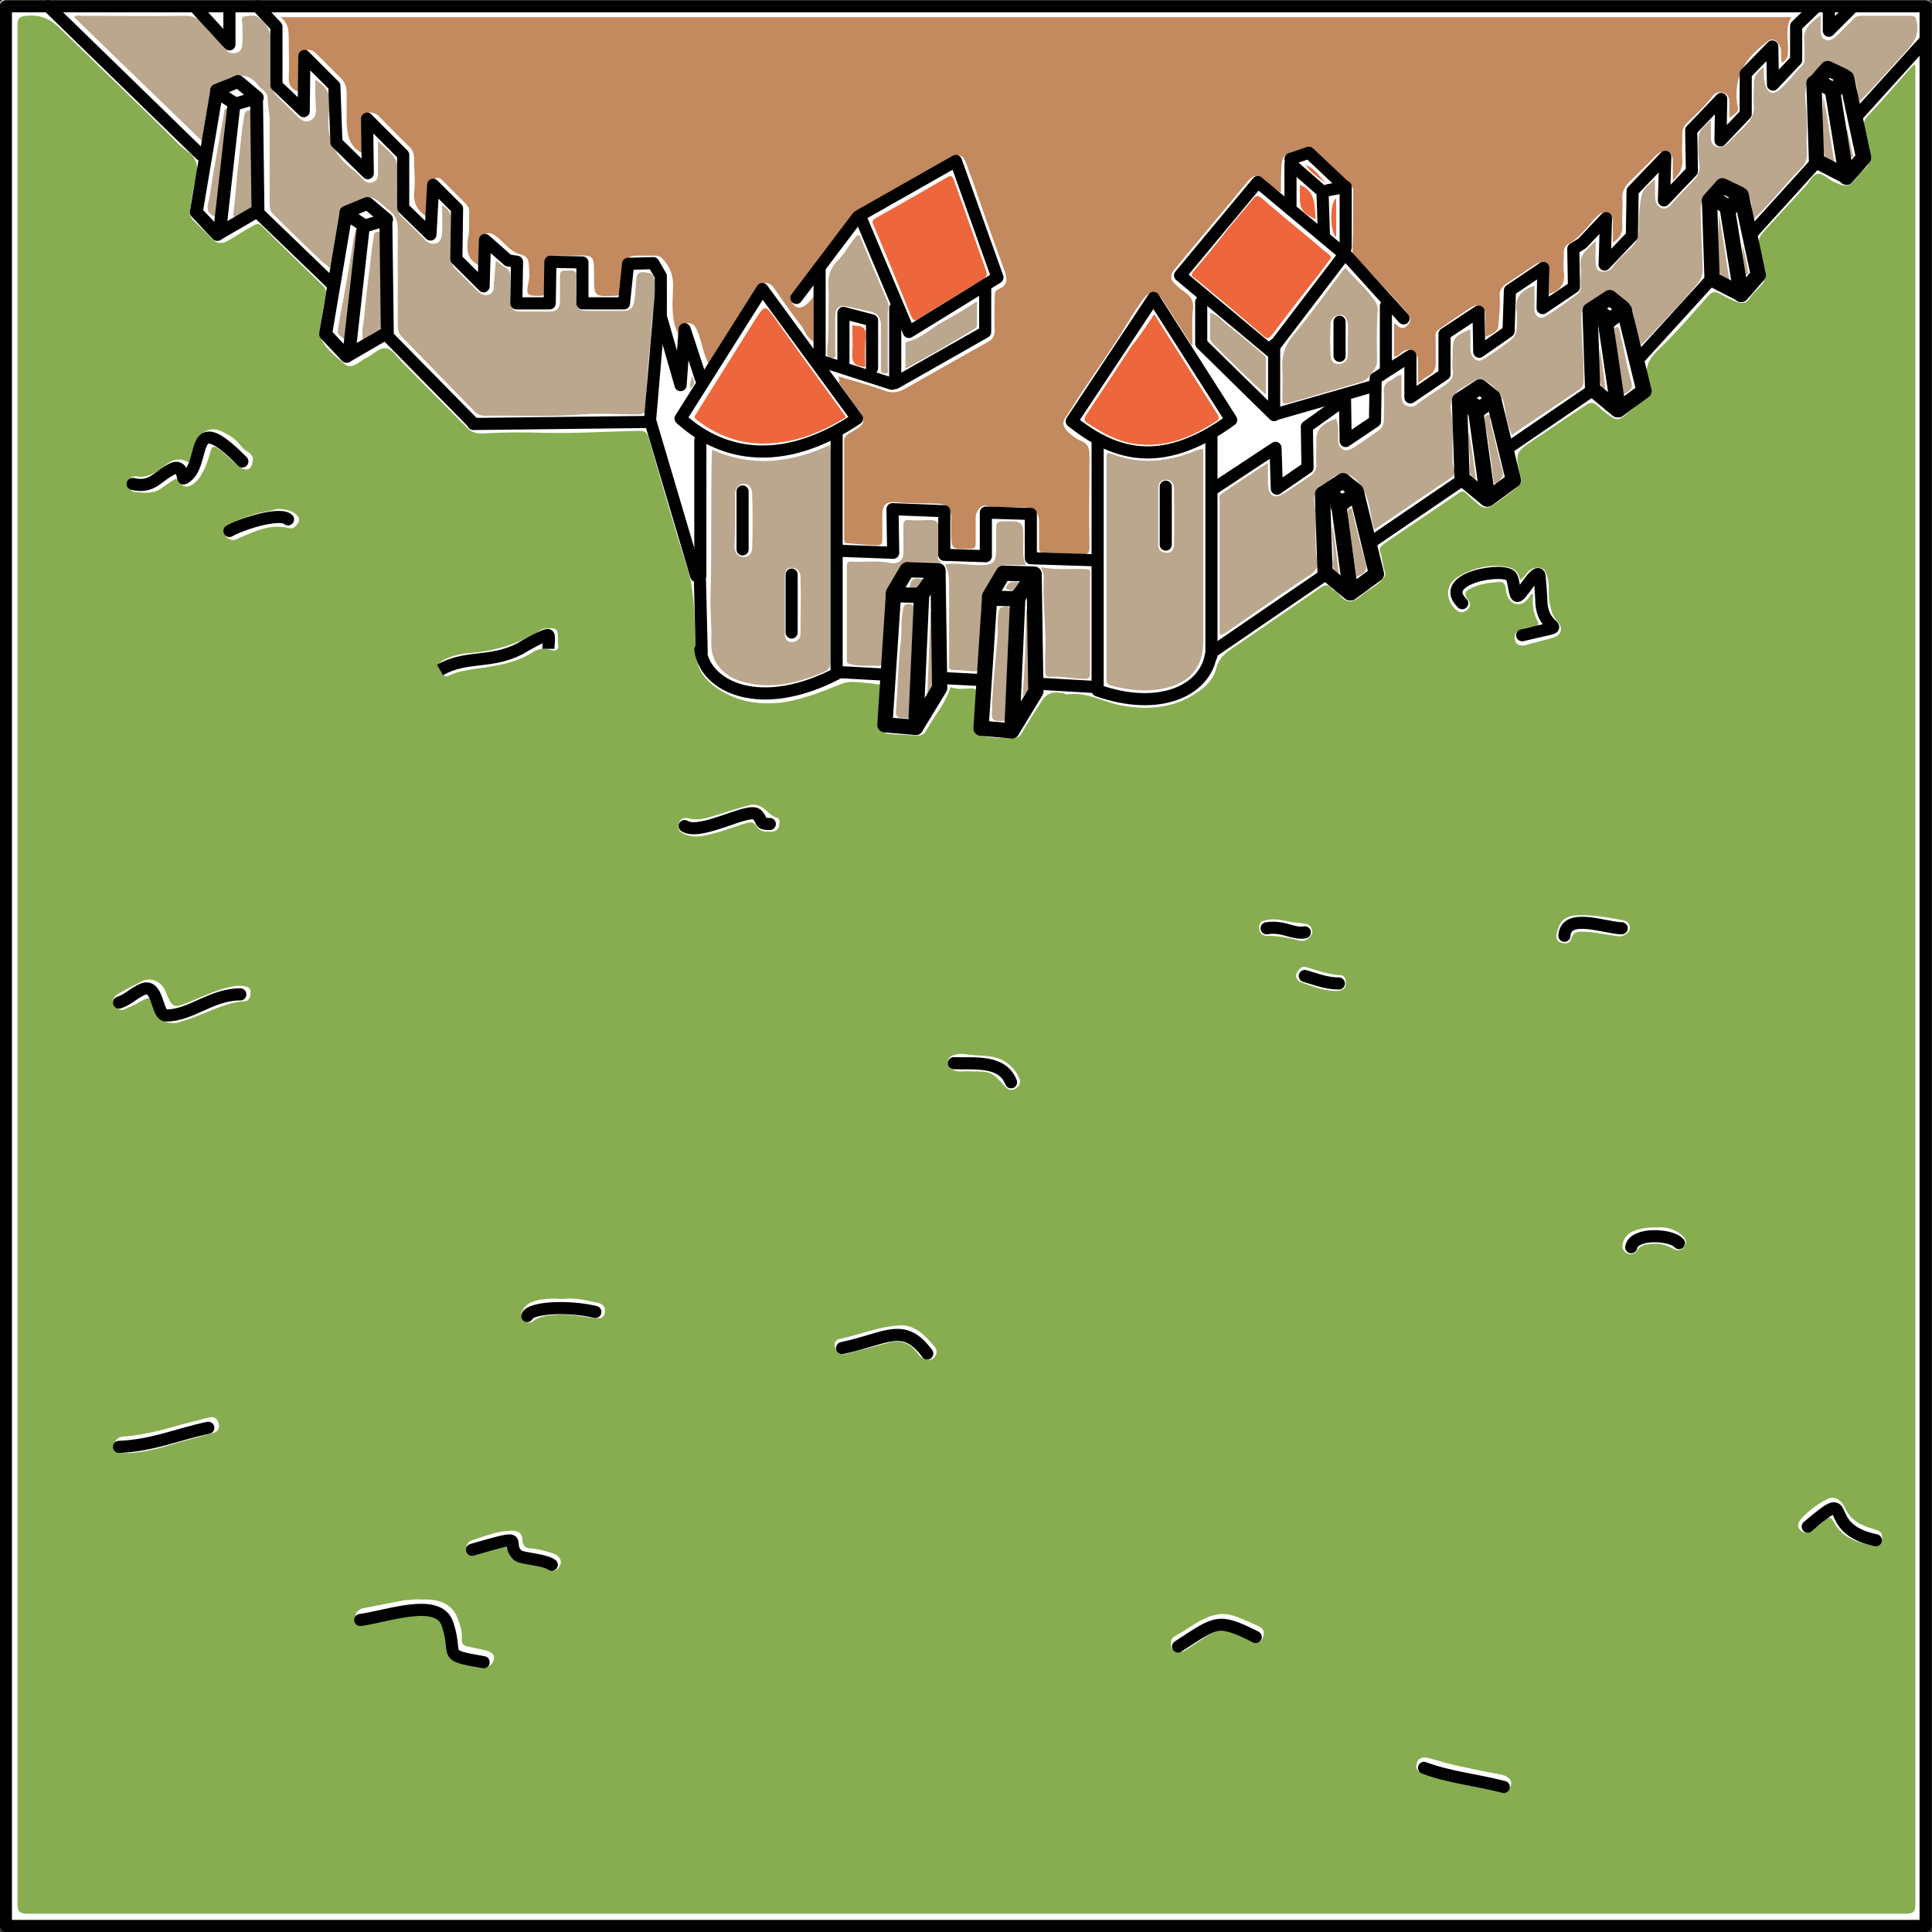 <?xml version="1.0" encoding="utf-8"?>
<!-- Generator: Adobe Illustrator 25.0.0, SVG Export Plug-In . SVG Version: 6.00 Build 0)  -->
<svg version="1.1" id="Layer_1" xmlns="http://www.w3.org/2000/svg" xmlns:xlink="http://www.w3.org/1999/xlink" x="0px" y="0px"
	 viewBox="0 0 283.5 283.5" style="enable-background:new 0 0 283.5 283.5;" xml:space="preserve">
<rect x="0" y="0" width="283.5" height="283.5" fill="#333333" stroke="none"/>
<style type="text/css">
	.st0{fill:#FFFFFF;}
	.st1{fill:#87AD50;}
	.st2{fill:#C3895F;}
	.st3{fill:#BBA78E;}
	.st4{fill:#EE663C;}
	.st5{fill:#BAA68E;}
	.st6{fill:#BBA78F;}
	.st7{fill:#BBA890;}
	.st8{fill:none;stroke:#010101;stroke-width:1.779;stroke-linejoin:round;}
	.st9{fill:none;stroke:#010101;stroke-width:1.779;stroke-linecap:round;stroke-linejoin:round;}
	.st10{fill:none;stroke:#010101;stroke-width:1.779;stroke-linecap:round;stroke-linejoin:round;stroke-miterlimit:5.027;}
	.st11{fill:none;stroke:#010101;stroke-width:1.779;}
</style>
<g id="g3363" transform="translate(385.665,-56.086)">
	<g>
		<path class="st0" d="M-244,339.5c-46.9,0-93.8,0-140.6,0c-0.9,0-1.1-0.3-1.1-1.1c0-93.7,0-187.4,0-281.2c0-1.1,0.3-1.2,1.2-1.2
			c93.7,0,187.4,0,281,0c1.1,0,1.2,0.3,1.2,1.2c0,93.7,0,187.4,0,281c0,1.1-0.3,1.2-1.2,1.2C-150.3,339.5-197.1,339.5-244,339.5z"/>
		<path class="st1" d="M-104.6,65.7c0,0.4,0,0.8,0,1.2c0,89.5,0,179,0,268.5c0,1.2-0.2,1.5-1.5,1.5c-91.8,0-183.7,0-275.5,0
			c-1.2,0-1.5-0.3-1.5-1.5c0-91.8,0-183.7,0-275.5c0-1.1,0.2-1.4,1.4-1.5c2.2-0.2,3.6,0.6,5.1,2.1c5.6,5.5,11.3,10.9,16.9,16.5
			c0.5,0.5,1,0.9,1.5,1.3c1.6,1.1,1.7,2.5,1.2,4.3c-0.4,1.5-0.6,3-0.8,4.5c-0.1,0.5,0.2,1.1,0.7,1.5c0.8,0.8,1.7,1.6,2.4,2.4
			c0.8,0.9,1.6,0.9,2.5,0.4c1.2-0.7,2.4-1.5,3.7-2.2c0.5-0.3,0.9-0.4,1.4,0.2c2.9,2.9,5.8,5.7,8.7,8.5c0.5,0.5,0.7,0.8,0.5,1.6
			c-0.4,1.8-0.6,3.6-0.8,5.4c0,0.1,0,0.2,0,0.4c0.6,1.9,2.2,3,3.6,4.2c0.9,0.8,1.9-0.1,2.8-0.7c0.1-0.1,0.3-0.1,0.4-0.2
			c1-0.5,2-1.6,2.9-1.4c0.9,0.1,1.7,1.4,2.5,2.2c3.1,3.2,6.3,6.3,9.4,9.5c0.6,0.6,1.3,0.8,2.2,0.8c3.1-0.2,6.1-0.2,9.2-0.1
			c4.6,0.1,9.3-0.2,13.9-0.3c0.8,0,1.1,0.3,1.3,1c1.9,6.5,3.7,13,5.8,19.5c0.6,1.9,0.7,3.7,0.9,5.7c0.1,2.3,0.1,4.6,0.3,6.9
			c0.2,2.4,1.9,4.1,3.9,5.2c2.6,1.5,5.4,1.9,8.4,1.6c3.2-0.4,6.1-1.6,9.1-2.8c1.3-0.5,3-0.1,4.6,0c0.3,0,0.5,0.2,0.8,0.1
			c0.6,0,0.5,0.2,0.4,0.7c-0.2,1.7-0.1,3.4-0.3,5c-0.1,0.9,0.4,1.5,1.5,1.6c1.2,0.1,2.4,0.1,3.6,0.2c0.9,0.1,1.5-0.1,1.8-0.8
			c1.1-2,2.7-3.8,3.4-6c0.1-0.3,0.2-0.3,0.4-0.2c0.9,0.3,1.9,0.1,2.8,0.1c0.6,0,0.8,0.2,0.8,0.8c-0.1,1.6-0.2,3.1-0.2,4.7
			c0,1.1,0.5,1.5,1.6,1.6c1.3,0.2,2.6,0.2,3.8,0.2c0.6,0,1.1-0.2,1.4-0.8c0.9-1.5,1.8-3,2.8-4.5c0.8-1.3,1.7-1.6,3.2-1.3
			c0.2,0,0.4,0.2,0.5,0.2c2.9-0.5,5.4,1.1,8.1,1.6c4.3,0.8,8.3,0.3,11.8-2.4c1-0.8,1.8-1.8,2.1-3c0.3-1.3,1.1-2.1,2.1-2.8
			c4.4-3,8.8-6,13.1-9c0.7-0.5,1.2-0.7,1.8,0.1c0.1,0.2,0.4,0.2,0.6,0.4c0.7,0.6,1.2,1.6,2.3,1.4c0.9-0.2,1.5-1,2.3-1.5
			c0.8-0.5,1.6-1,2.2-1.7c0.4-0.4,0.5-0.7,0.3-1.3c-0.3-0.8-0.3-1.8-0.6-2.6c-0.3-0.7,0.1-1,0.5-1.3c3.6-2.5,7.3-4.9,10.9-7.4
			c0.5-0.4,0.9-0.4,1.3,0.1c0.6,0.6,1.2,1.1,1.8,1.6c0.6,0.5,1.3,0.5,1.9,0.1c1.1-0.8,2.3-1.6,3.4-2.5c0.6-0.5,1.2-1.1,0.7-2
			c0,0,0-0.1,0-0.1c-0.7-3.2-0.7-3.2,1.9-5c2.6-1.7,5.2-3.5,7.8-5.2c0.6-0.4,1-0.4,1.5,0c0.5,0.4,0.9,0.9,1.4,1.2
			c1.6,1.2,1.8,1.2,3.3-0.1c0.8-0.6,1.5-1.3,2.3-1.8c0.9-0.5,0.9-1.2,0.9-2.1c0-0.1,0-0.2,0-0.2c-1-2.1-0.5-3.5,1.2-5.1
			c2.6-2.5,4.9-5.2,7.3-7.9c0.5-0.6,1-0.7,1.7-0.3c0.7,0.4,1.5,0.8,2.3,1.1c0.9,0.4,1.6,0.4,2.2-0.6c0.5-0.8,1.4-1.4,1.9-2.2
			c0.3-0.6,0.5-1.1,0.3-1.7c-0.3-1.1-0.5-2.3-0.9-3.5c-0.3-1.1,0.2-1.7,0.8-2.4c2-2.2,4-4.3,6-6.5c0.6-0.6,0.9-1.7,1.8-1.8
			c0.8-0.1,1.5,0.8,2.2,1.1c2.1,1,2.5,0.9,3.9-1.1c0.2-0.2,0.4-0.4,0.6-0.6c0.9-0.8,1.3-1.7,0.8-2.9c-0.4-1-0.5-2.1-0.7-3.1
			c-0.2-0.9,0-1.4,0.7-2.1c2-2.1,3.9-4.3,5.8-6.5c0.3-0.3,0.6-0.6,0.9-1C-104.8,65.7-104.7,65.7-104.6,65.7z"/>
		<path class="st2" d="M-262.7,111.3c2.4,0.7,4.6,1.3,6.8,2.1c1.1,0.4,1.9,0.3,2.9-0.2c4.1-2.3,8.3-4.7,12.4-7
			c0.6-0.3,0.9-0.9,0.9-1.6c-0.1-1.7,0-3.4,0-5.1c0-0.5,0.1-0.8,0.6-1c1.2-0.5,1.3-1.4,0.9-2.5c-1.5-4.1-3-8.3-4.4-12.4
			c-0.4-1.2-0.9-2.4-1.3-3.6c-0.4-1.1-1-1.4-2-0.8c-4.6,2.6-9.2,5.1-13.8,7.8c-1.2,0.7-1.9,2.1-2.7,3.2c-2.1,2.7-4.2,5.6-6.3,8.3
			c-0.2,0.3-0.4,0.7-0.6,1c-0.4,0.6-0.2,1.1,0.3,1.5c0.5,0.4,1,0.2,1.5-0.1c0.5-0.4,0.9-0.8,1.2-1.3c0,2.2,0,4.3,0,6.6
			c-0.9-0.5-1.2-1.4-1.7-2.2c-1.5-1.9-2.8-3.8-4.2-5.8c-0.6-0.8-1.7-0.8-2.2,0.1c-2.1,3.4-4.2,6.7-6.3,10.1
			c-0.2,0.4-0.5,0.7-0.9,1.2c-0.8-1.4-1-2.9-1.5-4.3c0-0.1,0-0.2-0.1-0.3c-0.3-0.7-0.5-1.5-1.5-1.5c-0.7,0-1.1,0.5-1.4,1.7
			c-1.1-2.2-0.9-4.5-0.8-6.8c0.1-1.7-0.4-3.2-1.6-4.4c-0.3-0.3-0.6-0.4-1-0.4c-0.9,0-1.9,0-2.8,0c-1.2,0-1.9,0.8-1.9,1.9
			c0,1.1-0.3,2.1-0.3,3.1c0,0.6-0.3,0.9-1,0.9c-3,0.1-3,0.1-3-2.8c0-3.2,0.1-3.2-3.1-3.1c-0.9,0-1.7,0-2.6,0c-1,0-1.4,0.5-1.4,1.4
			c0,1.2,0,2.4,0,3.5c0,0.7-0.1,1-0.9,1c-1.9,0-2-0.1-1.6-2.1c0.2-0.9,0.1-1.8,0-2.7c0-0.5-0.3-1-0.9-1.2c-1.1-0.2-1.9-0.9-2.6-1.6
			c-0.5-0.5-0.9-0.9-1.5-1.3c-0.5-0.3-0.9-0.4-1.4-0.2c-0.6,0.3-0.6,0.7-0.6,1.3c0,0.6,0.1,1.1-0.2,1.7c-0.2,0.5-0.1,1.1-0.1,1.6
			c-1.8-0.8-1.8-2.4-1.6-3.9c0.3-1.3,0.1-2.7,0.2-4c0-0.5-0.3-0.9-0.6-1.2c-1.1-1.1-2.1-2.1-3.2-3.2c-0.3-0.3-0.7-0.7-1.3-0.4
			c-0.5,0.3-0.8,0.6-0.8,1.3c-0.1,1.4-0.3,2.8-0.2,4.4c-1.4-0.9-2.1-1.9-2-3.6c0.2-1.6,0-3.3,0-5c0-0.7-0.2-1.3-0.7-1.8
			c-1.5-1.4-2.9-2.9-4.3-4.3c-0.5-0.5-1.1-0.9-1.9-0.6c-0.7,0.3-0.6,1-0.6,1.6c0,1.4,0,2.8,0,4.3c-2-0.9-2.3-2.6-2.4-4.5
			c0-1.5,0-2.9,0-4.4c0-0.9-0.3-1.6-0.9-2.2c-1.1-1.1-2.2-2.2-3.3-3.3c-0.5-0.5-1-1-1.8-0.7c-0.8,0.3-0.8,1.1-0.8,1.8
			c0,1.4,0,2.8,0,4.3c-1.1-0.3-1.7-0.8-1.7-2c0.1-2,0-4,0-6c0-1.1-0.1-2.2-1.2-3c74,0,147.8,0,221.7,0c-1,1.6-0.4,3.4-0.5,5.1
			c0,0.7-0.2,1.2-0.9,1.6c-0.3-0.8,0.1-1.7-0.3-2.5c-0.5-1-1.2-1.2-2-0.5c0,0-0.1,0.1-0.1,0.1c-3.1,2.3-4.8,5.2-4.1,9.3
			c0.2,0.8,0,0.8-1.2,1.7c0-0.8,0-1.5,0-2.3c0-0.6-0.2-1.2-0.8-1.4c-0.6-0.2-1.2-0.1-1.7,0.5c-1.1,1.5-2.5,2.7-3.8,4
			c-0.4,0.4-0.6,0.9-0.6,1.5c0,1.3-0.1,2.5,0,3.8c0.1,1.2-0.4,2.1-1.4,3.1c0-1.1,0-2,0-2.8c0-0.6-0.1-1.2-0.8-1.4
			c-0.6-0.2-1.1,0-1.6,0.4c-1.3,1.4-2.7,2.7-4,4c-0.7,0.7-1.1,1.5-1,2.5c0.1,1.3-0.1,2.5,0,3.8c0.1,1.2-0.4,1.9-1.4,2.6
			c0-1.1,0-2,0-3c0-0.6-0.1-1.1-0.7-1.3c-0.6-0.3-1.1-0.1-1.6,0.4c-1.4,1.4-2.5,3.2-4.4,4.2c-0.4,0.2-0.5,0.8-0.5,1.3
			c0,0.9-0.1,1.8,0,2.7c0.3,1.8-0.6,2.7-2.1,3.2c0-1.1,0-2.1,0-3.2c0-1.3-1-1.8-2.1-1.1c-1.4,0.9-2.8,1.9-4.2,2.8
			c-0.7,0.5-1.1,1-1,1.9c0.1,1.4-0.1,2.9-0.2,4.3c-0.1,0.7-0.4,1-1.9,1.6c0-1,0-2,0-3.1c0-1.2-0.9-1.9-1.9-1.3
			c-1.7,1-3.3,2.2-4.9,3.3c-0.5,0.3-0.6,0.8-0.5,1.3c0,1,0,2.1,0,3.1c0.1,1.1-0.1,2-1.2,2.5c-0.4,0.2-0.8,0.6-1.4,1c0-1.1,0-2,0-2.9
			c0-0.8-0.1-1.6-0.8-1.9c-0.7-0.3-1.3,0-1.8,0.5c-0.2,0.2-0.5,0.3-0.9,0.5c0-1.7,0-3.3,0-4.9c0.2-0.1,0.3,0.1,0.4,0.2
			c0.5,0.5,1.1,0.6,1.6,0c0.5-0.5,0.5-1.2,0-1.7c-1.3-1.5-2.6-3-4-4.4c-1.2-1.4-2.5-2.7-3.8-4c-0.3-0.3-0.3-0.5-0.3-1
			c0.1-2.9,0.1-5.8,0.1-8.7c0-0.5-0.4-0.8-0.7-1.2c-1.6-1.5-3.2-3-4.8-4.5c-0.5-0.5-1.1-0.7-1.9-0.4c-3,1-3.1,0.4-3.2,4.4
			c0,0.6,0,1.3,0,2c-1.1-0.4-1.7-1.3-2.5-1.9c-0.9-0.7-1.5-0.7-2.3,0.2c-3.6,4.4-7.3,8.7-10.9,13.1c-0.5,0.6-0.6,1.3,0,1.9
			c0.4,0.4,0.9,0.9,1.4,1.2c0.8,0.6,1.5,1.2,1.4,2.5c-0.2,1.7-0.1,3.5-0.1,5.6c-1.5-2.3-2.8-4.4-4.1-6.4c-0.1-0.1-0.1-0.2-0.2-0.3
			c-0.9-1.5-2-1.6-3-0.1c-0.8,1.1-1.6,2.3-2.3,3.5c-2.4,4-5.2,7.8-7.7,11.7c-0.4,0.7-0.9,1.4-1.3,2c-0.6,0.8-0.3,1.4,0.2,2
			c0.6,0.6,1.3,1.2,2.1,1.5c1,0.4,1.2,1.1,1.2,2.1c0,4.5-0.1,8.9,0,13.4c0,1-0.3,1.2-1.2,1.1c-1.8-0.1-3.7-0.2-5.5-0.2
			c-0.5,0-0.7-0.2-0.7-0.7c0-1.2,0-2.4,0-3.7c0-1.6-0.6-2.2-2.3-2.3c-1.8-0.1-3.6,0.2-5.4-0.2c-0.8-0.2-1.5,0.7-1.6,1.6
			c0,1.3,0,2.6,0,3.9c0,0.6-0.1,0.8-0.8,0.8c-2.8,0.1-2.8,0.1-2.8-2.6c0-0.7,0-1.4,0-2.1c-0.1-1.4-0.6-1.8-1.8-1.9
			c-2-0.1-4.1,0-6.1-0.2c-1.8-0.2-2.2,0.4-2.2,2.1c0,1.1,0,2.2,0,3.3c0,0.8-0.2,0.9-0.9,0.9c-1.4,0-2.8-0.2-4.2-0.3
			c-0.5,0-0.5-0.3-0.5-0.7c0-4.8,0-9.5,0-14.3c0-0.6,0.3-0.8,0.7-1.1c0.5-0.3,1-0.6,1.5-0.9c0.8-0.6,0.8-1.4,0.2-2.2
			c-1.1-1.4-2.1-2.9-3.2-4.4C-262.4,112-262.5,111.7-262.7,111.3z"/>
		<path class="st3" d="M-189.6,117.5c0.4,1,0.3,2.1,0.3,3.1c0,1.4,1,2,2.2,1.2c1.3-0.8,2.5-1.7,3.8-2.6c0.5-0.4,0.7-0.9,0.7-1.6
			c0-1.3,0.1-2.6,0-3.9c-0.1-0.9,0.2-1.5,1-1.8c0.5-0.2,0.9-0.8,1.6-0.8c0,1,0,1.9,0,2.9c0,0.6,0,1.3,0.7,1.6
			c0.6,0.3,1.2,0.2,1.7-0.3c1.3-1,2.7-1.8,4.1-2.8c0.7-0.5,1.2-1.1,1-2.1c-0.1-0.8,0-1.7,0-2.5c0-2.2,0.2-2.5,2.6-3.5
			c0,1,0,1.9,0,2.8c0,0.7,0.2,1.3,0.8,1.7c0.6,0.3,1.1-0.1,1.6-0.4c1.2-0.8,2.3-1.6,3.4-2.4c0.7-0.5,1-1.2,1-2c0-0.7,0.1-1.5,0-2.2
			c-0.4-2.1,0.6-3.2,2.6-3.9c0,1.2,0,2.3,0,3.4c0,1.1,0.8,1.7,1.8,1c1.5-0.9,2.9-2,4.3-3c0.6-0.4,0.8-0.9,0.7-1.6
			c-0.1-0.8,0.1-1.6,0-2.4c-0.4-2,1.1-2.8,2.2-4c0,1.2-0.1,2.3,0,3.3c0,0.4,0.1,1.1,0.7,1.2c0.6,0.1,1.3,0,1.7-0.5
			c0.8-1.2,1.9-2.1,2.9-3.1c0.7-0.7,1-1.5,1-2.4c0-1.3,0-2.5,0.2-3.8c0.3-2.1,0.3-2.1,2.2-3.7c0,0.9,0,1.7,0,2.4
			c0,0.8,0.2,1.5,0.9,1.8c0.7,0.3,1.2-0.2,1.6-0.7c1.1-1.2,2.3-2.4,3.4-3.6c0.5-0.6,0.7-1.3,0.6-2.1c-0.2-1.4-0.2-2.8-0.1-4.1
			c0.1-1,1-1.6,1.8-2.4c0,1,0,1.8,0,2.5c0,0.6,0.1,1.2,0.8,1.4c0.6,0.3,1.1,0,1.6-0.4c0.8-0.9,1.7-1.7,2.6-2.6
			c0.8-0.8,1.4-1.8,1.3-3c-0.1-1,0-2.1,0-3.1c-0.1-1.1,0.5-1.8,1.4-2.6c0.1,1,0,1.9,0.3,2.7c0.4,1.2,1.1,1.4,2,0.7
			c1.3-1.1,2.2-2.4,3.4-3.6c0.3-0.3,0.4-0.8,0.3-1.2c0-0.7,0.1-1.5,0-2.2c-0.3-1.9,0.9-2.8,2.4-4c0,0.9,0,1.5,0,2.2
			c0,0.6,0.1,1.2,0.7,1.4c0.6,0.3,1.1-0.1,1.6-0.5c0.8-0.8,1.6-1.6,2.4-2.4c0.3-0.4,0.7-0.6,1.2-0.6c2.4,0,4.9,0,7.3,0
			c0.6,0,0.8,0.2,0.9,0.9c0.5,2.3-0.9,3.6-2.2,5c-1.9,2.1-3.8,4.2-5.7,6.2c-0.1,0.1-0.3,0.3-0.5,0.4c-0.1-0.4-0.3-0.8-0.3-1.1
			c0-2.3-1.3-3.5-3.3-4.2c-0.9-0.3-1.7-0.5-2.3,0.5c0,0.1-0.1,0.1-0.2,0.2c-1.8,1.2-2,3.1-1.8,5c0.4,2.4,0,4.7,0.2,7.1
			c0.1,1.2-0.4,1.9-1.1,2.6c-2.3,2.3-4.2,4.9-6.7,7.2c-0.1-0.6-0.3-1.1-0.3-1.7c-0.1-2.5-2.1-3.1-3.9-4c-0.2-0.1-0.5-0.1-0.7,0
			c-1.1,0.3-2.9,2.9-2.9,4c0,3,0.2,6,0.3,9.1c0,1.6-1,2.3-1.7,3.2c-2.2,2.6-4.6,5-6.9,7.5c-0.1,0.1-0.2,0.2-0.5,0.3
			c-0.4-1.4-0.9-2.6-1-4c-0.2-1.8-1.4-2.6-2.7-3.5c-0.2-0.2-0.5-0.3-0.8-0.3c-1.4,0.3-2.5,1.4-3.7,2.1c-0.6,0.4-0.5,1.2-0.5,1.8
			c0,3.1,0.4,6.2,0.3,9.3c0,0.6-0.2,1-0.7,1.3c-3.2,2.2-6.5,4.3-9.8,6.6c-0.6-1.4-0.9-2.8-1.1-4.3c-0.3-1.7-1.4-2.7-2.7-3.6
			c-0.6-0.4-1.2-0.4-1.8,0c-0.5,0.3-1,0.6-1.5,0.9c-1.6,0.8-2.1,2.1-1.8,3.8c0.4,2,0.1,4,0.2,6c0,0.7-0.1,1.5,0.2,2.2
			c0.1,0.3,0.2,0.8-0.3,1.2c-3.8,2.5-7.5,5.1-11.4,7.7c-0.6-1.9-0.6-4-1.5-5.7c-1.1-2.1-2.9-3.4-4.9-1.7c-0.3,0.3-0.7,0.6-1,0.7
			c-1.2,0.6-1.6,1.6-1.4,2.8c0.4,1.9,0.1,3.8,0.2,5.6c0,0.9,0,1.8,0.2,2.7c0.2,0.8,0,1.5-0.8,2.1c-4.3,2.8-8.5,5.8-12.7,8.7
			c-0.2,0.1-0.4,0.2-0.6,0.3c-0.3-0.3-0.2-0.6-0.2-0.9c0-6.2,0-12.4,0-18.7c0-0.4-0.2-0.8,0.2-1.1c2.2-1.5,4.4-3,6.9-4.6
			c0,1.2,0,2.1,0,3c0,1.9,1,2.4,2.5,1.4c1.2-0.8,2.4-1.6,3.6-2.4c0.6-0.4,1.1-1,1-1.9c-0.1-0.9,0-1.7,0-2.6
			C-192.6,119.2-192.1,118.5-189.6,117.5z"/>
		<path class="st3" d="M-339.4,67.8c1.8,1,2.4,2.4,2.1,4.2c-0.7,3.9,0.5,7,3.8,9.3c0.4,0.3,0.8,0.8,1.2,1.2c0.4,0.4,0.8,0.5,1.4,0.3
			c0.5-0.2,0.7-0.6,0.7-1.2c0-1.5,0-3,0-4.8c1.5,1.5,3.3,2.5,2.9,4.9c-0.2,1.4,0,2.9-0.1,4.4c0,0.8,0.2,1.4,0.8,1.9
			c1,1,2.1,2,3.1,3.1c0.5,0.5,1,0.9,1.8,0.7c0.8-0.2,0.8-1,0.9-1.5c0.1-1.3,0-2.6,0-4.1c0.9,0.5,1.3,1.1,1.3,2c-0.1,1.8,0,3.7,0,5.6
			c0,0.7,0.2,1.2,0.6,1.7c1.1,1.1,2.2,2.2,3.3,3.3c0.5,0.4,1,0.8,1.7,0.5c0.7-0.3,0.7-0.9,0.7-1.6c0.1-1.1,0.2-2.2,0.3-3.4
			c0.5,0.4,1,0.8,1.5,1.1c0.4,0.3,0.6,0.6,0.6,1.1c0,1.2,0,2.4,0,3.7c0,1.1,0.4,1.6,1.5,1.6c1.5,0,2.9,0,4.4,0
			c0.9,0,1.4-0.5,1.4-1.5c0-1.2,0-2.4,0-3.7c0-1,0.7-0.8,1.2-0.8c0.5,0,1.2-0.2,1.2,0.8c-0.1,1.1,0,2.3,0,3.4c0,1.3,0.3,1.7,1.6,1.7
			c1.8,0,3.5,0,5.3,0c1.1,0,1.4-0.4,1.6-1.4c0.2-1.1,0.2-2.2,0.3-3.2c0.1-1.3,0.9-1.1,1.6-1c0.8,0,1.1,0.7,1.1,1.4
			c0,1.6,0,3.3-0.3,4.9c-0.2,1.2-0.2,2.5-0.3,3.7c-0.4,3.3-0.6,6.5-0.7,9.8c0,0.8-0.4,1-1.1,1c-2.8,0-5.5-0.2-8.3,0
			c-4.7,0.4-9.5,0.1-14.2,0.2c-0.6,0-1.1-0.2-1.5-0.6c-3.6-3.7-7.1-7.3-10.7-11c-0.6-0.6-0.6-1.2-0.6-1.9c0-4.6,0-9.2,0-13.8
			c0-1.2-0.3-2.2-1.3-2.9c-0.6-0.4-1.1-1-1.7-1.4c-0.6-0.4-1.1-0.6-1.8-0.3c-0.4,0.2-0.9,0.4-1.4,0.6c-1.8,0.4-2.3,1.7-2.5,3.3
			c-0.2,2-0.6,3.9-0.9,5.9c-0.1,0.5-0.3,0.5-0.6,0.2c-0.3-0.3-0.7-0.5-1-0.8c-2.3-2.2-4.7-4.5-7-6.8c-0.5-0.5-0.6-0.9-0.6-1.6
			c0-4,0-8,0-12.1c0-1.2-0.3-2.3-0.3-3.5c0-0.8-0.8-1.1-1.2-1.6c-1.7-2.3-3.6-1.8-5.7-0.7c-1,0.5-1.3,1.3-1.4,2.2
			c-0.4,2.2-0.7,4.4-1.1,6.7c-6.4-6.2-12.7-12.3-19-18.4c0.4-0.4,0.7-0.2,1.1-0.2c5,0,10.1,0.1,15.1,0c1.3,0,2.2,0.4,2.9,1.4
			c0.9,1.3,2.2,2.2,3.1,3.5c0.4,0.6,1.1,0.7,1.7,0.5c0.7-0.2,0.8-0.9,0.8-1.4c0.1-0.9,0-1.7,0-2.6c0-0.5-0.3-1.2,0.3-1.3
			c0.7-0.1,1.5-0.3,2.1,0.2c1.1,0.9,1.9,1.9,1.8,3.6c-0.2,1.8,0,3.7,0,5.6c0,0.9,0.3,1.7,0.9,2.3c1,1,2,2,3,3
			c0.5,0.5,1.1,0.9,1.8,0.6c0.7-0.3,0.9-0.9,0.9-1.7C-339.4,70.7-339.4,69.3-339.4,67.8z"/>
		<path class="st3" d="M-281.1,122.1c5.8,2.6,11.5,1.9,17.2-0.7c0,0.4,0.1,0.7,0.1,1c0,10.2,0,20.5,0,30.7c0,0.8-0.2,1.3-1,1.6
			c-3.9,1.7-7.9,2.6-12,1.4c-2.4-0.7-4.6-2.6-4.5-5.7c0.1-2.4-0.2-4.8-0.1-7.2c0.2-7,0-14,0.2-21
			C-281.3,122.2-281.2,122.2-281.1,122.1z"/>
		<path class="st3" d="M-209.1,122c0,1.8,0,3.5,0,5.3c0,7.7,0,15.4,0,23c0,3.5-1.8,5.8-5.3,6.7c-2.8,0.7-5.5,0.4-8.2-0.3
			c-0.5-0.1-0.7-0.4-0.7-1c0-10.8,0-21.6,0-32.4c0-0.7,0.1-0.9,0.8-0.6c3.9,1.5,7.8,1.2,11.6-0.2c0.5-0.2,0.9-0.4,1.4-0.5
			C-209.4,122-209.3,122-209.1,122z"/>
		<path class="st4" d="M-261.5,117.3c-3.3,2-6.7,3.5-10.6,3.8c-4.2,0.4-7.9-0.8-11.2-3.3c-0.5-0.4-0.6-0.5-0.2-1
			c2.9-4.6,5.8-9.3,8.7-13.9c1.4-2.1,1.4-2.1,2.9,0C-268.5,107.7-265,112.5-261.5,117.3z"/>
		<path class="st4" d="M-190.4,94c-0.6,0.8-1.2,1.6-1.8,2.4c-2.3,2.9-4.6,5.9-6.8,8.8c-0.4,0.5-0.6,0.7-1.1,0.3
			c-2.5-2.1-5-4.3-7.6-6.4c-0.9-0.8-1.8-1.5-2.8-2.3c-0.3-0.2-0.4-0.4-0.1-0.8c1.8-2.1,3.5-4.2,5.2-6.4c1.2-1.4,2.4-2.9,3.6-4.3
			c0.3-0.4,0.6-0.7,1.2-0.2c2.6,2.3,5.4,4.5,8.1,6.8c0.6,0.5,1.1,1,1.7,1.4C-190.5,93.6-190.3,93.7-190.4,94z"/>
		<path class="st4" d="M-246.2,81.9c0.3,0.1,0.4,0.3,0.5,0.6c1.6,4.4,3.1,8.8,4.7,13.2c0.2,0.6,0.2,0.9-0.3,1.3
			c-3.2,1.9-6.4,3.9-9.5,5.8c-0.6,0.4-0.8,0.4-1.2-0.4c-1.8-4.4-3.6-8.9-5.5-13.3c-0.3-0.6,0-0.8,0.3-1c3.6-2,7.1-4,10.7-6.1
			C-246.4,82-246.3,81.9-246.2,81.9z"/>
		<path class="st4" d="M-216.3,102.2c3.1,4.9,6.2,9.8,9.3,14.7c0.3,0.5,0.2,0.8-0.2,1c-3.4,2.2-7,3.8-11.2,3.4
			c-2.9-0.2-5.4-1.6-7.8-3.2c-0.5-0.3-0.3-0.7-0.1-1.1c2.2-3.3,4.4-6.6,6.6-10C-218.5,105.5-217.4,103.9-216.3,102.2z"/>
		<path class="st3" d="M-188.2,95.4c1.2,1.5,2.7,2.7,3.8,4.2c0.5,0.7,1,1.1,0.9,2.2c-0.2,2.5-0.1,5-0.1,7.4c0,0.9-1.4,2.7-2.2,2.9
			c-3.4,1-6.9,2-10.3,3c-1.4,0.4-1.4,0.4-1.4-1.1c0-1.3,0.1-2.5,0-3.8c-0.1-1.8,0.3-3.3,1.5-4.8c2.6-3.1,4.9-6.3,7.3-9.5
			C-188.6,95.7-188.4,95.6-188.2,95.4z"/>
		<path class="st3" d="M-247.4,138.6c-1.8,0-3.3,0-4.8,0c-0.5,0-0.9,0-1.1,0.5c-1,1.9-2.3,3.5-2.3,5.9c0,2.6-0.4,5.1-0.4,7.7
			c0,0.7-0.3,1.2-1.1,1.1c-1.2-0.1-2.4,0.1-3.6-0.2c-0.5-0.1-0.7-0.2-0.7-0.7c0-4.6,0-9.1,0-13.7c0-0.6,0.2-0.8,0.8-0.7
			c1.9,0.1,3.7-0.2,5.6,0.2c1,0.2,1.9-0.3,1.9-1.5c0-1.3,0-2.6,0-3.9c0-0.6,0.1-1,0.8-0.9c1.1,0.1,2.1,0,3.2,0
			c0.9,0,1.2,0.4,1.2,1.3c-0.1,1.3,0,2.6,0,3.9C-248.1,137.8-248.2,138.3-247.4,138.6z"/>
		<path class="st3" d="M-232.9,139.3c2.2,0.5,4.4,0.2,6.6,0.3c0.8,0,0.6,0.6,0.6,1c0,3.4,0,6.8,0,10.3c0,1.3,0,2.6,0,3.9
			c0,0.7-0.2,1-0.9,0.9c-1.6,0-3.3-0.4-4.9-0.3c-0.6,0.1-0.8-0.3-0.8-0.9c0-0.9,0-1.7,0-2.6c0.2-3.7-0.4-7.4-0.2-11.2
			C-232.5,140.3-232.7,139.9-232.9,139.3z"/>
		<path class="st3" d="M-247,138.9c1.9-0.3,3.7,0.2,5.5,0.1c1.5,0,2-0.5,2-2c0-1.2,0-2.4,0-3.5c0-0.6,0.2-0.9,0.8-0.9
			c3.2-0.1,3.2-0.1,3.2,3c0,1.1-0.2,2.2,0.4,3.4c-1,0-2,0-2.9,0c-0.6,0-1,0.2-1.3,0.6c-1.3,2-2.4,4-2.4,6.6c0,2.6-0.3,5.2-0.4,7.8
			c0,0.6-0.3,0.6-0.8,0.6c-1-0.1-2-0.2-3-0.2c-0.7-0.1-0.5-0.6-0.5-1c0-3.8,0-7.6,0-11.3C-246.4,141-246.4,140-247,138.9z"/>
		<path class="st3" d="M-264.1,102c0-1.3,0.1-2.5,0-3.8c-0.1-1.5,0.2-2.7,1.3-3.8c1-1,1.7-2.3,2.6-3.4c0.1-0.2,0.3-0.4,0.5-0.4
			c0.3,0,0.3,0.4,0.4,0.6c1.3,3.1,2.6,6.2,3.9,9.2c0.3,0.6,0,1.1,0,1.7c0,2.6,0,5.3,0,7.9c0,0.3,0.3,0.9-0.4,0.9
			c-0.7,0-0.6-0.5-0.6-1c0-2,0-4.1,0-6.1c0-1.1-0.5-1.8-1.6-2c-1.1-0.2-2.1-0.5-3.2-0.7c-1.4-0.3-1.9,0.1-1.9,1.6c0,1.7,0,3.4,0,5.1
			c0,0.3,0.2,0.9-0.5,0.8c-0.5,0-0.7-0.3-0.7-0.9C-264.1,105.8-264.1,103.9-264.1,102z"/>
		<path class="st3" d="M-199.9,114c-2.8-2.5-5.3-5-7.8-7.5c-0.3-0.3-0.5-0.7-0.4-1.2c0-1.1,0-2.1,0-3.3c1.1,0.2,1.7,1.1,2.4,1.7
			c1.9,1.4,3.7,3,5.5,4.5c0.3,0.2,0.3,0.5,0.3,0.8C-199.9,110.8-199.9,112.3-199.9,114z"/>
		<path class="st3" d="M-252.8,110.2c0-1.2,0-2.3,0-3.3c0-0.3-0.1-0.6,0.3-0.7c2-0.4,3.5-2,5.2-2.9c1.7-0.9,3.3-1.9,5-3
			c0,1.2,0,2.3,0,3.4c0,0.2,0,0.4-0.3,0.6C-245.8,106.3-249.2,108.2-252.8,110.2z"/>
		<path class="st3" d="M-251.6,147.7c-0.1,4.2-0.5,8.4-0.5,12.7c0,0.5-0.1,1.2-0.7,1.1c-0.6-0.1-1.5,0.1-1.4-1.1
			c0.3-3.3,0.3-6.7,0.7-10c0.2-1.6,0-3.1,0.3-4.7c0.1-0.6,0.1-0.9,0.8-1c0.8,0,0.9,0.4,0.9,1C-251.6,146.4-251.6,147.1-251.6,147.7z
			"/>
		<path class="st3" d="M-240.1,159.4c0.2-3.1,0.5-6.4,0.8-9.7c0.1-1.3-0.1-2.6,0.2-3.9c0.1-0.7,0.5-0.6,1-0.7c0.6,0,0.8,0.2,0.7,0.8
			c-0.2,2.9-0.2,5.9-0.4,8.8c-0.1,1-0.1,2,0,3.1c0.1,1.2-0.3,2.4-0.3,3.6c0,0.5-0.2,0.5-0.7,0.5C-240.8,162-239.9,160.6-240.1,159.4
			z"/>
		<path class="st3" d="M-332.4,106c-0.3-1.3,0.1-2.4,0.2-3.6c0.2-2.7,0.6-5.3,0.9-8c0.1-1.2,0.3-2.5,0.5-3.7c0-0.4,0.2-0.6,0.6-0.6
			c0.4,0,0.3,0.4,0.4,0.6c0.4,1.8,0.2,3.7,0.2,5.5c0,2.3,0,4.6,0,6.8c0,0.8,0,1.5-1,1.8C-331.3,105.2-331.8,105.6-332.4,106z"/>
		<path class="st3" d="M-348.6,81.9c0,1.1,0,1.9,0,2.7c0,2.2-0.1,2.3-2.1,3.2c-0.6,0.3-0.8,0.1-0.7-0.5c0.2-1.8,0.4-3.6,0.5-5.3
			c0.2-1.8,0.4-3.6,0.6-5.4c0.1-1.2,0.3-2.5,0.5-3.7c0.1-0.5,0.4-0.6,0.7-0.6c0.4,0,0.2,0.5,0.2,0.7
			C-349,76.1-348.4,79.2-348.6,81.9z"/>
		<path class="st3" d="M-333.3,89.8c-0.1,1-0.1,2-0.2,3c-0.2,1.8-0.4,3.5-0.6,5.3c-0.3,2.4-0.5,4.8-0.7,7.2c0,0.3-0.1,0.7-0.4,0.5
			c-0.4-0.3-1-0.6-0.9-1.2c0.2-1.5,0.5-3,0.8-4.5c0.5-3,1.1-5.9,1.5-8.9c0.1-0.5,0.2-0.9,0.3-1.3C-333.5,89.8-333.4,89.8-333.3,89.8
			z"/>
		<path class="st3" d="M-352.2,72c-0.6,5.3-1.2,10.6-1.8,15.9c-1.8-0.6-1.1-1.9-0.9-3c0.6-4.1,1.4-8.1,2.1-12.2
			C-352.8,72.4-352.8,72-352.2,72z"/>
		<path class="st3" d="M-186.6,140.7c-0.4-3-0.9-5.9-1.3-8.8c0-0.2,0-0.5,0-0.7c0-0.3,0.1-0.5,0.4-0.5c0.3-0.1,0.3,0.3,0.3,0.5
			c0.6,2.5,1.2,5,1.9,7.4C-184.9,139.8-185.5,140.3-186.6,140.7z"/>
		<path class="st3" d="M-167.8,117.9c0-0.4,0-0.9,0.4-0.9c0.6-0.1,0.3,0.5,0.4,0.8c0.6,2.5,1.2,5.1,1.9,7.7c0.1,0.4-0.7,1.5-1.1,1.5
			c-0.3,0-0.3-0.2-0.3-0.4c-0.3-2.4-0.6-4.8-1-7.2C-167.7,118.8-167.8,118.3-167.8,117.9z"/>
		<path class="st3" d="M-147.5,114c-0.4-3.1-1-6.2-1.2-9.3c0-0.3-0.2-0.5,0.2-0.6c0.4-0.1,0.4,0.2,0.5,0.5c0.6,2.5,1,5,1.7,7.5
			C-145.9,113.2-146.6,113.5-147.5,114z"/>
		<path class="st4" d="M-258.7,109.9c-1.7,0-2-0.8-1.9-2.2c0.1-1.3,0-2.6,0-3.9c0.2,0,0.4,0.1,0.6,0.1c1,0,1.4,0.4,1.4,1.5
			C-258.8,106.9-258.7,108.4-258.7,109.9z"/>
		<path class="st3" d="M-133.4,87.5c0.5,3.2,1,6.4,1.5,9.7c-1.2-0.2-1.5-0.8-1.6-2C-133.7,92.6-133.5,90.1-133.4,87.5z"/>
		<path class="st3" d="M-116.5,79.9c-1.2-0.2-1.5-0.8-1.6-1.9c-0.3-2.6-0.1-5.2,0-7.8C-117.5,73.5-117,76.7-116.5,79.9z"/>
		<path class="st4" d="M-194.9,83.2c2.4,1,2.1,3.2,2.3,5.1C-195,87-195,86.8-194.9,83.2z"/>
		<path class="st3" d="M-248.8,145.9c0,3.5,0,7,0,10.6c0,0.7-0.7,1-0.8,1.6c0.2-4.1,0.3-8.1,0.5-12.2
			C-249,145.9-248.9,145.9-248.8,145.9z"/>
		<path class="st3" d="M-235.1,145.3c0.1,0.4,0.2,0.5,0.2,0.5c0.1,3.4,0.2,6.9,0.3,10.3c0,0.8-0.2,1.5-1,2.2
			C-235.3,154.1-235.1,149.9-235.1,145.3z"/>
		<path class="st4" d="M-189.6,85.2c0,1.9,0,3.9,0,5.7C-190.5,90.3-190.6,85.8-189.6,85.2z"/>
		<path class="st5" d="M-190.1,133.2c0.3,2.3,0.6,4.7,0.9,7c-0.7-0.3-0.9-0.8-0.9-1.5C-189.8,136.8-190.4,135-190.1,133.2z"/>
		<path class="st3" d="M-169.1,126.4c-0.7-0.3-0.9-0.8-0.9-1.5c0.2-1.8-0.4-3.6-0.1-5.5C-169.7,121.8-169.4,124.1-169.1,126.4z"/>
		<path class="st3" d="M-150.9,107.2c0.3,2,0.6,4,0.8,5.9c-0.1,0-0.2,0-0.4,0C-151.4,111.3-151,109.2-150.9,107.2z"/>
		<path class="st6" d="M-250.1,141.1c-0.6,0.7-0.8,1.6-1.8,1.3c-0.3-0.1-0.3-0.3-0.2-0.6C-251.8,140.7-251,141-250.1,141.1z"/>
		<path class="st3" d="M-236,141.5c-0.7,0.5-0.6,1.6-1.7,1.1c-0.2-0.1-0.5-0.1-0.3-0.4C-237.7,141.4-237,141.4-236,141.5z"/>
		<path class="st4" d="M-194.1,80.3c1.4,0.5,2.1,1.8,3.1,2.7C-192.2,82.2-193.3,81.4-194.1,80.3z"/>
		<path class="st3" d="M-129.5,96.4c-0.2-1.4-0.6-2.8-0.4-4.2c0.3,1.4,0.6,2.7,0.8,4.1C-129.2,96.4-129.3,96.4-129.5,96.4z"/>
		<path class="st3" d="M-114.1,79.2c-0.2-1.4-0.4-2.7-0.7-4.1c0.1,0,0.1,0,0.2,0c0.3,1.4,0.6,2.7,0.9,4.1
			C-113.9,79.1-114,79.1-114.1,79.2z"/>
		<path class="st7" d="M-284.1,111.2c0.4,1.2,0.4,1.2-0.2,1.9C-284.6,112.5-284.2,111.9-284.1,111.2z"/>
		<path class="st0" d="M-160.7,143.2c-0.2,0.1-0.2,0.1-0.3,0.1c-0.5,0.8-1.2,1.7-2.3,1.4c-1-0.3-1.3-1.3-1.4-2.2
			c-0.1-1-0.6-1.1-1.3-1c-1.3,0.1-2.6,0.3-3.8,0.9c-0.7,0.3-1.2,0.7-0.5,1.6c0.4,0.5,0.5,1.1-0.1,1.6c-0.6,0.5-1.1,0.4-1.7-0.1
			c-1.5-1.5-1.5-3.6,0.4-4.8c2.3-1.3,4.7-1.9,7.3-1.4c1,0.2,1.6,0.8,1.8,1.9c0.4-0.3,0.7-0.6,0.9-0.9c0.5-0.7,1.2-1,2-0.9
			c0.8,0.1,0.9,0.7,1.1,1.4c0.4,1.3,0,2.7,0.4,4.1c0.2,0.9,0.4,1.6,1,2.3c1,1.1,0.7,2.1-0.7,2.5c-1.4,0.4-2.7,0.7-4.1,1.1
			c-0.6,0.1-1.1-0.1-1.3-0.6c-0.2-0.6-0.2-1.2,0.5-1.6c0.7-0.4,1.4-0.5,2.2-0.6c0.6-0.1,0.9-0.3,0.5-0.9
			C-160.8,145.8-160.8,144.5-160.7,143.2z"/>
		<path class="st0" d="M-324,290.8c2.5-0.1,4.6,0.4,5.5,2.8c0.4,1,0.7,2,0.6,3c0,0.7,0.2,1,0.9,1.1c0.9,0.2,1.9,0.4,2.8,0.6
			c0.6,0.2,1.2,0.6,1,1.3c-0.2,0.7-0.7,1.2-1.5,1c-1.3-0.3-2.6-0.4-3.8-0.9c-1.2-0.5-1.7-1.4-1.7-2.5c0-0.7-0.2-1.4-0.3-2.1
			c-0.3-1.6-1-2.1-2.8-2.1c-2.3-0.1-4.6,0.7-6.8,1.1c-0.6,0.1-1.3,0.2-1.9,0.4c-0.9,0.2-1.4-0.4-1.5-1.1c-0.1-0.6,0.4-1.1,1-1.3
			c2.1-0.4,4.1-0.8,6.2-1.2C-325.6,290.9-324.7,290.7-324,290.8z"/>
		<path class="st0" d="M-348.6,123.6c0,1.3-0.8,1.7-1.7,1.1c-0.9-0.6-1.7-1.4-2.5-2.1c-0.3-0.3-0.6-0.5-0.9-0.7
			c-0.7-0.5-0.9-0.2-1.1,0.5c-0.3,1.2-0.7,2.3-1.3,3.3c-0.3,0.6-0.7,1-1.2,1.4c-0.8,0.6-1.6,0.5-2-0.3c-0.4-0.6-0.6-0.5-1-0.2
			c-0.5,0.3-1.1,0.7-1.5,1c-1.2,1-2.6,0.8-4,0.7c-0.6-0.1-1.2-0.6-1.1-1.3c0.1-0.8,0.6-1.1,1.4-1c1.4,0.2,2.4-0.4,3.5-1.2
			c1-0.8,2.2-1.8,3.7-1c0.6,0.3,0.7-0.4,0.8-0.7c0.2-0.8,0.4-1.6,0.8-2.4c0.7-1.5,2.1-2,3.6-1.3c1,0.5,1.9,1,2.6,1.9
			c0.4,0.5,0.8,0.9,1.4,1.2C-348.8,122.8-348.4,123.2-348.6,123.6z"/>
		<path class="st0" d="M-360.3,206.2c-1.4,0-2.1-0.6-2.6-1.9c-0.7-2.1-0.7-2.1-2.6-1c-0.5,0.3-1.1,0.5-1.7,0.8
			c-0.8,0.5-1.3-0.1-1.7-0.6c-0.4-0.6-0.1-1.2,0.6-1.6c1.1-0.6,2.2-1.2,3.4-1.8c1.4-0.7,2.9,0,3.5,1.4c1.1,2.6,1.1,2.6,3.8,1.5
			c1.9-0.8,3.8-1.7,5.8-2.1c0.7-0.2,1.3-0.2,2-0.1c0.5,0.1,1,0.3,0.9,1c0,0.6-0.3,1.2-0.8,1.2c-3.4,0.2-6.3,2.2-9.5,3
			C-359.5,206.2-359.9,206.2-360.3,206.2z"/>
		<path class="st0" d="M-303.8,150.4c0.2,0.9,0,1.4-1.3,1c-0.8-0.2-1.6-0.1-2.4,0.4c-2.5,1.6-5.4,2-8.2,2.4c-1.4,0.2-2.8,0.4-4,1
			c-0.6,0.3-0.9,0.1-1-0.4c-0.1-0.6-1.1-1.2,0-1.8c1.3-0.7,2.7-1,4.1-1.1c3.6-0.3,6.9-1.3,10-3.2c0.3-0.2,0.6-0.4,1.1-0.4
			C-304.1,148.3-303.7,148-303.8,150.4z"/>
		<path class="st0" d="M-254,250.6c2.5-0.3,4,1.4,5.4,3c0.4,0.4,0.6,1.1,0,1.7c-0.6,0.6-1.2,0.3-1.8,0c-0.6-0.4-0.9-1.1-1.5-1.6
			c-1.1-0.8-2.1-0.9-3.3-0.6c-2,0.5-4.1,1.1-6.1,1.6c-0.9,0.3-1.5,0-1.8-0.8c-0.3-0.8,0.1-1.3,0.9-1.4
			C-259.4,251.9-256.8,250.8-254,250.6z"/>
		<path class="st0" d="M-272.9,178.1c-0.8,0.1-1.4-0.2-1.8-0.8c-0.4-0.7-0.9-0.6-1.6-0.4c-2.2,0.7-4.2,1.5-6.5,1.9
			c-0.9,0.1-1.8,0-2.6-0.4c-0.7-0.3-0.9-0.9-0.6-1.6c0.2-0.6,0.7-0.8,1.5-0.6c1.2,0.3,2.4,0,3.6-0.4c1.8-0.5,3.6-1.2,5.4-1.6
			c0.4-0.1,0.7,0,1.1,0.1c1.1,0.3,1.6,1.5,2.8,1.8c0.5,0.2,0.3,0.9,0.2,1.4C-271.7,178.1-272.3,178.2-272.9,178.1z"/>
		<path class="st0" d="M-317.2,283.2c0-0.6,0.3-0.9,0.8-1.1c1.9-0.6,3.8-1.4,5.9-1.4c1,0,1.5,0.5,1.5,1.4c0.1,1,0.6,1.2,1.3,1.2
			c1.1,0.1,2.1,0.4,3.1,0.7c1,0.3,1.5,1.1,1.1,1.8c-0.4,0.9-1.1,0.9-1.9,0.5c-0.9-0.4-1.9-0.5-2.9-0.7c-1.3-0.3-2.5-0.6-2.9-2.1
			c-0.1-0.6-0.5-0.3-0.8-0.3c-1.3,0.3-2.6,0.7-3.9,1C-316.5,284.5-317.2,283.9-317.2,283.2z"/>
		<path class="st0" d="M-366.7,269.3c-0.6,0-0.8,0-1,0c-0.7-0.1-1.1-0.5-1.1-1.2c0-0.7,0.4-1.1,1.1-1.2c2.9-0.2,5.6-0.9,8.4-1.7
			c1.4-0.4,2.8-0.7,4.2-1.1c0.8-0.2,1.3,0.1,1.5,0.8c0.2,0.7,0,1.3-0.9,1.5c-1.6,0.4-3.2,0.9-4.8,1.3
			C-361.8,268.5-364.4,269.2-366.7,269.3z"/>
		<path class="st0" d="M-110.9,282.9c-2.3-0.5-4.5-1.2-5.7-3.5c-0.3-0.6-0.6-0.8-1.2-0.3c-0.6,0.6-1.3,1.1-2,1.6
			c-0.6,0.4-1.2,0.4-1.7-0.1c-0.6-0.6-0.2-1.2,0.1-1.6c1.1-1.2,2.5-2.3,4-3c0.9-0.4,1.9,0.1,2.5,1.4c0.8,1.8,2.3,2.5,4,3
			c0.2,0.1,0.4,0.1,0.6,0.2c0.7,0.2,0.9,0.7,0.8,1.4C-109.7,282.7-110.3,282.8-110.9,282.9z"/>
		<path class="st0" d="M-213.8,296.9c0-0.1,0.1-0.5,0.5-0.7c1.7-0.9,3.2-2.2,5.1-2.9c1.4-0.5,2.6-0.5,3.9,0c1.1,0.4,2.2,0.9,3.3,1.4
			c0.9,0.4,0.9,1.1,0.6,1.8c-0.3,0.8-1,0.7-1.6,0.4c-0.9-0.3-1.7-0.8-2.5-1.1c-1.7-0.8-3.2-0.3-4.6,0.7c-0.9,0.6-1.8,1.2-2.7,1.8
			c-0.5,0.3-1.1,0.3-1.6,0C-213.8,298.1-213.9,297.6-213.8,296.9z"/>
		<path class="st0" d="M-176.3,314c1.3,0.3,2.7,0.8,4.1,1.1c2.3,0.5,4.6,1,6.9,1.4c1.2,0.3,1.7,1.1,1.2,1.9c-0.4,0.6-1,0.6-1.5,0.5
			c-3.8-0.8-7.6-1.4-11.3-2.6c-0.6-0.2-1.1-0.6-0.9-1.3C-177.7,314.3-177.3,313.9-176.3,314z"/>
		<path class="st0" d="M-303.1,246.7c1.6-0.2,3.2,0.1,4.8,0.5c0.8,0.1,1.5,0.4,1.4,1.4c-0.1,1-0.8,1-1.6,0.9
			c-1.7-0.2-3.4-0.6-5.2-0.5c-1.3,0.1-2.7,0.1-3.8,1c-0.4,0.3-0.8,0.2-1.2-0.1c-0.4-0.4-0.7-0.8-0.4-1.3c0.3-0.7,0.8-1.2,1.6-1.5
			C-306.1,246.6-304.6,246.6-303.1,246.7z"/>
		<path class="st0" d="M-243.4,213.3c-0.7-0.1-1.6,0.2-2.4-0.2c-0.5-0.2-0.8-0.5-0.8-1.1c0-0.6,0.3-0.9,0.9-1.1
			c0.6-0.2,1.3-0.2,1.9-0.1c1.8,0.3,3.8,0,5.5,1c1,0.6,1.7,1.4,2.2,2.5c0.3,0.7,0,1.1-0.5,1.5c-0.6,0.4-1.2,0.2-1.6-0.3
			C-240.2,213.3-240.2,213.3-243.4,213.3z"/>
		<path class="st0" d="M-147.9,193.5c-2-0.2-3.8-0.7-5.6-0.7c-0.8,0-1.3,0.1-1.6,1c-0.2,0.8-0.9,0.8-1.5,0.6
			c-0.7-0.2-0.8-0.8-0.6-1.5c0.4-1.7,1.2-2.4,3-2.5c2.2-0.1,4.4,0.3,6.6,0.7c0.7,0.1,1.2,0.6,1.1,1.3
			C-146.7,193.1-147.4,193.4-147.9,193.5z"/>
		<path class="st0" d="M-344.4,130.8c0.8,0.1,1.6,0.2,2.2,0.8c0.3,0.3,0.6,0.6,0.3,1.2c-0.3,0.5-0.7,0.9-1.3,0.8
			c-2.7-0.7-5,0.4-7.3,1.4c-0.4,0.2-0.8,0.4-1.2,0.3c-0.5-0.1-0.9-0.5-1.1-1c-0.2-0.6,0.3-1,0.7-1.2c1.8-1,3.8-1.7,5.8-2
			C-345.7,131-345.1,130.7-344.4,130.8z"/>
		<path class="st0" d="M-142.7,236.2c1.3-0.1,2.7,0.1,3.9,1.2c0.5,0.5,0.7,1,0.3,1.6c-0.4,0.5-0.9,0.7-1.5,0.4
			c-0.9-0.5-1.9-0.9-3-0.8c-1,0.1-1.9,0-2.5,1.1c-0.3,0.4-1,0.6-1.6,0.2c-0.6-0.5-0.6-1.1-0.3-1.8c0.6-1.3,1.9-1.6,3.1-1.8
			C-143.8,236.2-143.4,236.2-142.7,236.2z"/>
		<path class="st0" d="M-193.1,192.8c0,0.7-1,1.6-1.9,1.3c-1.6-0.4-3.1-0.7-4.8-0.7c-0.6,0-1.1-0.4-1.1-1.2c0-0.8,0.4-1,1.1-1.1
			c1.3-0.3,2.5,0.1,3.7,0.3c0.6,0.1,1.1,0.1,1.7,0.2C-193.6,191.6-193.1,192.2-193.1,192.8z"/>
		<path class="st0" d="M-189.9,201.5c-1.7-0.1-3.3-0.7-4.9-1.3c-0.4-0.2-0.9-0.7-0.6-1.3c0.3-0.6,0.8-1.1,1.4-0.9
			c1.7,0.5,3.3,1.1,5.1,1.2c0.4,0,0.7,0.4,0.7,0.9c0,0.5,0.1,0.9-0.5,1.2C-189,201.5-189.4,201.5-189.9,201.5z"/>
		<path class="st0" d="M-277.8,132.5c0-1.3,0-2.5,0-3.8c0-1,0.5-1.6,1.3-1.6c0.8,0,1.2,0.7,1.2,1.4c0.1,2.7,0.1,5.4,0,8
			c0,0.7-0.4,1.4-1.4,1.3c-0.9-0.1-1.1-0.8-1.2-1.5C-277.8,135.1-277.8,133.8-277.8,132.5z"/>
		<path class="st0" d="M-270.5,144.7c0-1.3,0-2.6,0-3.9c0-0.7,0.1-1.4,1-1.4c0.9,0,1.3,0.6,1.3,1.4c0.1,2.8,0,5.5,0,8.3
			c0,0.8-0.7,1.2-1.3,1.2c-0.7,0-1-0.5-1-1.2C-270.5,147.5-270.5,146.1-270.5,144.7z"/>
		<path class="st0" d="M-215.7,131.8c0-1.3,0-2.7,0-4c0-0.9,0.4-1.3,1.1-1.3c0.8-0.1,1.2,0.6,1.2,1.3c0,2.7,0.1,5.5,0,8.2
			c0,0.6-0.3,1.3-1.1,1.2c-0.8-0.1-1.3-0.4-1.2-1.4C-215.7,134.5-215.7,133.2-215.7,131.8z"/>
		<path class="st0" d="M-187.9,106.1c0,0.7,0,1.3,0,2c0,0.8-0.4,1.3-1.2,1.4c-0.9,0.1-1.3-0.5-1.3-1.2c-0.1-1.6-0.1-3.1,0-4.7
			c0-0.7,0.6-1.3,1.4-1.3c0.8,0,1,0.7,1.1,1.3C-187.8,104.4-187.9,105.3-187.9,106.1C-187.9,106.1-187.9,106.1-187.9,106.1z"/>
	</g>
	<rect id="rect3315-5-7-8-3-3" x="-384.8" y="57" class="st8" width="281.7" height="281.7">
	</rect>
	<path id="path11663-5-4" class="st9" d="M-316.2,118.3l26-0.3l6.7,22.6"/>
	<path id="path11669-2-1" class="st9" d="M-224.6,157.4c9.1,3.2,15.7,0,16.6-5.1"/>
	<path id="path11671-8-6" class="st9" d="M-262.6,154.8c-11.3,6-19.6,2.2-20.3-3.4"/>
	<path id="path11673-1-9" class="st9" d="M-283,139.4l0.3,12.4"/>
	<path id="path11675-4-6" class="st9" d="M-273.8,98.5l13.9,19c-10.4,7-19.4,5.9-25.9,0L-273.8,98.5z"/>
	<path id="path11677-4-5" class="st9" d="M-216.4,99.8l11.4,17.9c-10.7,7.8-17.7,4.7-23.4,0.2L-216.4,99.8z"/>
	<path id="path11679-4-4" class="st9" d="M-282.9,120.7v19.8"/>
	<path id="path11681-2-7" class="st9" d="M-224.6,120.7v36.5"/>
	<path id="path11683-6-4" class="st9" d="M-207.9,152.3v-32.6"/>
	<path id="path11685-0-0" class="st9" d="M-259.5,87.7l14.1-8l6.1,17.1l-13,8L-259.5,87.7z"/>
	<path id="path11687-1-5" class="st9" d="M-259.8,87.9l-9,11.9"/>
	<path id="path11689-7-9" class="st9" d="M-265.4,95.3v13.6"/>
	<path id="path11691-2-2" class="st9" d="M-241.1,98.2l0,6.6l-13.2,7.5v-11"/>
	<path id="path11693-0-9" class="st9" d="M-254.8,112.4l-11.2-3.6"/>
	<path id="path11695-5-4" class="st9" d="M-261.9,109.6V102l4.2,1.1v7"/>
	<path id="path11697-4-1" class="st9" d="M-179.7,102.8l-8.6-9.5l-10.9,14.3l-13.3-11.1l11.4-13.7l12.6,10.5"/>
	<path id="path11699-2-0" class="st9" d="M-191.4,90.4l-0.2-6.2l-4.7-4.1v6.7"/>
	<path id="path11701-2-4" class="st9" d="M-182.3,101l0,9.1"/>
	<path id="path11703-2-9" class="st9" d="M-198.7,106.7l0,10.3l-10.7-10.5v-6.1"/>
	<path id="path11705-3-8" class="st9" d="M-262.9,120v34.8"/>
	<path id="path11707-0-8" class="st9" d="M-262.7,136.9l8.1,0.3l-0.1-6.4l7.6,0.3l0,6.4l6.1,0.2l0-6.4l6.6,0.2l0,6.5l9.4,0.3"/>
	<path id="path11711-1-6" class="st9" d="M-282.8,111.7l-2.4-7.3l-0.6,8.2l-2.9-10.1l0-5.9l-1.1-1.9l-3.7,0.1l-0.6,5.8h-6.1v-6
		l-4.7-0.1l-0.1,6.1h-4.9l0.1-6.1l-1.3-0.2l-3.4-3l-0.2,6.8l-4-4l0.1-7.4l-3.5-3.5l-0.4,7.3l-4-3.9l0-7.8l-5.3-5.3l0.1,8l-4.6-4.5
		l-0.3-8.3l-4.4-4.4l-0.1,8.1l-4-3.8l0-8.6l-2.8-3"/>
	<path id="path11713-4-1" class="st9" d="M-184,112.7l-14.6,4.2"/>
	<path id="path12241-0-8" class="st9" d="M-190.8,84l2.6-0.5v8.9"/>
	<path id="path12243-7-9" class="st9" d="M-188.3,83.5l-5.3-5l-2.7,0.9"/>
	<path id="path11709-7-3" class="st9" d="M-207.6,127.8l9.1-6l0.2,6l4.5-3.1l-0.1-6l5.6-4l0.1,6.1l4.3-2.9l0.1-6.3l5.1-3.3l0,6.1
		l5-3.4l0-5.9l5-3.3l0.1,5.9l4.3-3l0.2-6l4.9-3.3l-0.1,5.9l4.6-3.1l-0.1-5.6l1.3-0.8l3.5-3.7l-0.2,6.8l4-4.2l0.1-6.6l4.8-5l-0.2,6.4
		l4.1-4.3l-0.1-6l4.4-4.6l-0.1,6.1l3.7-3.9l0-5.9l3.9-4l0.1,5.6l3.4-3.6l0-5l2.7-2.6"/>
	<path id="path12261-5-5" class="st9" d="M-352,57.5v5.1l-4.7-5.1"/>
	<path id="path12263-2-7-9" class="st9" d="M-290.3,118l1.6-18.7"/>
	<path id="path12285-7-4" class="st9" d="M-276.7,128.2v8.5"/>
	<path id="path12285-4-1-7" class="st9" d="M-269.5,140.4v8.5"/>
	<path id="path12285-3-8-5" class="st9" d="M-214.6,127.5v8.5"/>
	<path id="path12285-47-8-2" class="st9" d="M-189.1,103.3v5"/>
	<g id="g10437-7-0-5" transform="matrix(-1.065,0,0,1.058,786.202,93.037)">
		<g id="g10432-9-31-1">
			<path id="path9550-6-6-5" class="st9" d="M1070.4-2.4l2.9-3.1l-2.8-16.7l-2.6,1.7l-3-0.9l2.6-2.2"/>
			<path id="path9552-1-3-2" class="st9" d="M1068.1-20.5l2,17.9l-5.3-3.1l0.2-15.5"/>
			<path id="path10427-8-1-7" class="st9" d="M1067.6-23.6l2.9,1.2"/>
		</g>
	</g>
	<path id="path12545-4-4" class="st9" d="M-255.4,155.1l-7.3-0.4"/>
	<g id="g12553-2-5-3" transform="matrix(1.257,0,0,1.257,-72.14,59.876)">
		<g id="g12549-2-8-4">
			<path id="path9550-6-8-4-3-39" class="st10" d="M-131.3,82.3l-3.6-0.3l1-15.2l3.2,0.1l2-2.9l-3.5-0.1"/>
			<path id="path9552-1-1-0-9-2" class="st10" d="M-130.6,66.6l-0.7,15.7l2.8-4.6l-0.2-13.5"/>
		</g>
		<path id="path10427-8-9-7-6-6" class="st10" d="M-132.3,63.9l-1.6,2.7"/>
	</g>
	<path id="path12591-6-2" class="st9" d="M-247,155.6l5.7,0.3"/>
	<path id="path12593-8-5" class="st9" d="M-233.5,156.4l8.6,0.5"/>
	<path id="path12809-7-8" class="st9" d="M-117.3,57.1v3.5l3.2-3.2"/>
	<g id="g12678-38-9" transform="matrix(1.257,0,0,1.257,-80.094,59.288)">
		<g id="g12671-4-4" transform="translate(-0.411,0.062)">
			<path id="path9431-9-0-1-85-3" class="st10" d="M-84.3,55l-2.2,1.4"/>
			<g id="g12666-5-8">
				<path id="path9433-9-7-5-1-6" class="st10" d="M-84.3,55l2.3,9.4l-3,2.2l-1.4-10.2"/>
				<path id="path9435-8-5-2-39-2" class="st10" d="M-88.3,55.1l0.3,9.1l2.9,2.4"/>
				<path id="path9439-3-8-9-7-8" class="st10" d="M-88.2,55l2.3-1.5l1.5,1.2"/>
			</g>
		</g>
		<path id="path9437-6-2-8-7-4" class="st10" d="M-86.4,56.2L-88,55"/>
	</g>
	<g id="g12678-3-3-6" transform="matrix(1.257,0,0,1.257,-68.79,51.548)">
		<g id="g12671-8-7-0" transform="translate(-0.411,0.062)">
			<path id="path9431-9-0-1-8-8-7" class="st10" d="M-77.3,50.2l-2.2,1.4"/>
			<g id="g12666-0-0-2">
				<path id="path9433-9-7-5-4-9-5" class="st10" d="M-77.3,50.2l2.3,9.4l-3,2.2l-1.4-10.2"/>
				<path id="path9435-8-5-2-3-8-8" class="st10" d="M-81.3,50.3l0.3,9.1l2.9,2.4"/>
				<path id="path9439-3-8-9-9-2-1" class="st10" d="M-81.2,50.2l2.3-1.5l1.5,1.2"/>
			</g>
		</g>
		<path id="path9437-6-2-8-4-0-2" class="st10" d="M-79.4,51.4l-1.6-1.2"/>
	</g>
	<g id="g12678-39-3-6" transform="matrix(1.257,0,0,1.257,-58.051,44.242)">
		<g id="g12671-82-2-9" transform="translate(-0.411,0.062)">
			<path id="path9431-9-0-1-2-0-3" class="st10" d="M-70.6,45.6l-2.2,1.4"/>
			<g id="g12666-6-7-2">
				<path id="path9433-9-7-5-8-6-9" class="st10" d="M-70.6,45.6l2.3,9.4l-3,2.2L-72.8,47"/>
				<path id="path9435-8-5-2-9-9-9" class="st10" d="M-74.6,45.7l0.3,9.1l2.9,2.4"/>
				<path id="path9439-3-8-9-90-0-5" class="st10" d="M-74.6,45.6l2.3-1.5l1.5,1.2"/>
			</g>
		</g>
		<path id="path9437-6-2-8-9-8-3" class="st10" d="M-72.7,46.8l-1.6-1.2"/>
	</g>
	<g id="g12678-6-4-5" transform="matrix(1.257,0,0,1.257,-48.19,35.13)">
		<g id="g12671-2-3-1" transform="translate(-0.411,0.062)">
			<path id="path9431-9-0-1-0-4-5" class="st10" d="M-64.9,39.4l-1.2,1.5"/>
			<g id="g12666-2-0-4">
				<path id="path9433-9-7-5-6-7-3" class="st10" d="M-64.8,39.4l2,9.3l-2,2.3l-1.6-9.9"/>
				<path id="path9435-8-5-2-92-3-6" class="st10" d="M-68.5,40.1l0.3,9.1l3.1,1.6"/>
				<path id="path9439-3-8-9-0-8-9" class="st10" d="M-68.5,40l1.5-1.7l1.9,0.9"/>
			</g>
		</g>
		<path id="path9437-6-2-8-1-5-1" class="st10" d="M-66.5,41l-1.7-1"/>
	</g>
	<g id="g12678-6-5-8-4" transform="matrix(1.257,0,0,1.257,-39.529,25.461)">
		<g id="g12671-2-2-0-1" transform="translate(-0.411,0.062)">
			<path id="path9431-9-0-1-0-3-5-5" class="st10" d="M-59.6,33.4l-1.2,1.5"/>
			<g id="g12666-2-3-8-2">
				<path id="path9433-9-7-5-6-4-6-5" class="st10" d="M-59.4,33.4l2,9.3l-2,2.3l-1.6-9.9"/>
				<path id="path9435-8-5-2-92-4-8-1" class="st10" d="M-63.2,34l0.3,9.1l3.1,1.6"/>
				<path id="path9439-3-8-9-0-2-4-9" class="st10" d="M-63.1,34l1.5-1.7l1.9,0.9"/>
			</g>
		</g>
		<path id="path9437-6-2-8-1-7-4-2" class="st10" d="M-61.2,35l-1.7-1"/>
	</g>
	<path id="path12811-0-8" class="st9" d="M-207.7,151.7l16.8-11.5"/>
	<path id="path12813-5-4" class="st9" d="M-184.4,135.6l13.2-9"/>
	<path id="path12815-8-2" class="st9" d="M-164.2,121.7l11.7-8"/>
	<path id="path12817-6-6" class="st9" d="M-144.9,108.4l10.2-11.2"/>
	<path id="path12819-0-9" class="st9" d="M-128.3,90l8.8-9.7"/>
	<path id="path12821-0-2" class="st9" d="M-112.9,72.8l9.5-10.5"/>
	<g id="g10437-7-3-3-2" transform="matrix(-1.065,0,0,1.058,796.877,103.098)">
		<g id="g10432-9-3-4-8">
			<path id="path9550-6-2-4-3" class="st9" d="M1062.6,5l2.9-3.1l-2.8-16.7l-2.6,1.7l-3-0.9l2.6-2.2"/>
			<path id="path9552-1-17-8-8" class="st9" d="M1060.3-13.1l2,17.9l-5.3-3.1l0.2-15.5"/>
			<path id="path10427-8-0-1-0" class="st9" d="M1059.8-16.2l2.9,1.2"/>
		</g>
	</g>
	<path id="path12909-2-1" class="st9" d="M-316.4,118l-12.5-12.7"/>
	<path id="path12911-5-9" class="st9" d="M-336.8,97.9l-11-10.6"/>
	<path id="path12913-7-2" class="st9" d="M-356.2,78.8L-378.6,57"/>
	<path id="path12915-7-9" class="st9" d="M-366.2,127.1c2.9,0.7,3.7-1.2,5.8-2.2c1.6-0.8,1.5,1.5,1.7,1.4c3.6-1.8,0.3-10.9,8.6-2.5"
		/>
	<path id="path12917-7-5" class="st9" d="M-352,134c1.9-1.1,7.5-2.8,8.6-1.7"/>
	<path id="path12919-3-5" class="st11" d="M-321.1,154.4c3.8-2.2,7.4-0.9,11.7-3.1c0.3-0.2,3.9-2.3,4.2-2c0.2,0.2,0,1.6,0,2"/>
	<path id="path12921-5-3" class="st9" d="M-285.2,177.3c2.3,1.5,9.4-2.8,10.6-1.7c1,1,0.2,1.4,1.9,1.4"/>
	<path id="path12923-8-0" class="st9" d="M-368.2,203.2c1.3-0.4,2.3-1.5,3.6-2c2.2-0.7,1.9,3.9,3.3,3.9c3.7,0,6.6-3.1,10.9-3.1"/>
	<path id="path12925-0-4" class="st9" d="M-262.1,253.9c6.6-1.4,9-3.9,12.5,0.8"/>
	<path id="path12927-6-0" class="st9" d="M-245.7,212.1c3.1,0.1,7.1-0.5,8.4,2.8"/>
	<path id="path12929-0-8" class="st9" d="M-199.8,192.3c2.5-0.4,3.8,0.9,5.6,0.6"/>
	<path id="path12931-0-7" class="st9" d="M-194.2,199.3c1.7,0.5,3.2,1.1,5,1.1"/>
	<path id="path12933-8-6" class="st9" d="M-171.1,144.6c-3.8-3.7,6.3-5.4,7.2-3.9c0.4,0.6,0.4,2.4,0.8,2.8c0.5,0.5,2.6-3.8,3.3-3.1
		c0.1,0.1,0.3,3.6,0.3,3.6c0,5.5,5.4,3.3-2.8,5.3"/>
	<path id="path12935-9-4" class="st9" d="M-156.1,193.4c0.2-3.5,6.1-1.1,8.4-1.1"/>
	<path id="path12937-8-4" class="st9" d="M-146.3,239.1c0.4-2.2,5.9-1.9,7-0.6"/>
	<path id="path12939-8-0" class="st9" d="M-332.8,293.8c3.9-0.5,11.5-3.4,12.8,0.6c1.6,4.7-1.1,4.5,5.3,5.6"/>
	<path id="path12941-9-9" class="st9" d="M-316.4,283.5c8.7-2.5,4.6-1.2,6.7,0.8c0.5,0.5,3.9,0.6,5,1.4"/>
	<path id="path12943-2-2" class="st9" d="M-368.2,268.4c5-0.2,8.7-1.9,13.1-2.8"/>
	<path id="path12945-9-9" class="st9" d="M-212.8,297.7c5.7-3.7,5.8-4.2,11.4-1.4"/>
	<path id="path12947-4-0" class="st9" d="M-176.7,315.5c3.7,1.4,7.4,1.7,11.7,2.8"/>
	<path id="path12949-8-5" class="st9" d="M-120.4,280.1c7.4-6.3,1.3,0.2,10,2"/>
	<path id="path12951-9-3" class="st9" d="M-308.3,249.2c0.4-1.2,5.8-1.6,10-0.6"/>
	<g id="g12553-2-5-7-1" transform="matrix(1.257,0,0,1.257,-80.088,59.621)">
		<g id="g12549-2-8-9-6">
			<path id="path9550-6-8-4-3-3-3" class="st10" d="M-136.2,82.1l-3.6-0.3l1-15.2l3.2,0.1l2-2.9l-3.5-0.1"/>
			<path id="path9552-1-1-0-9-8-0" class="st10" d="M-135.5,66.4l-0.7,15.7l2.8-4.6l-0.2-13.5"/>
		</g>
		<path id="path10427-8-9-7-6-0-8" class="st10" d="M-137.2,63.7l-1.6,2.7"/>
	</g>
</g>
</svg>
